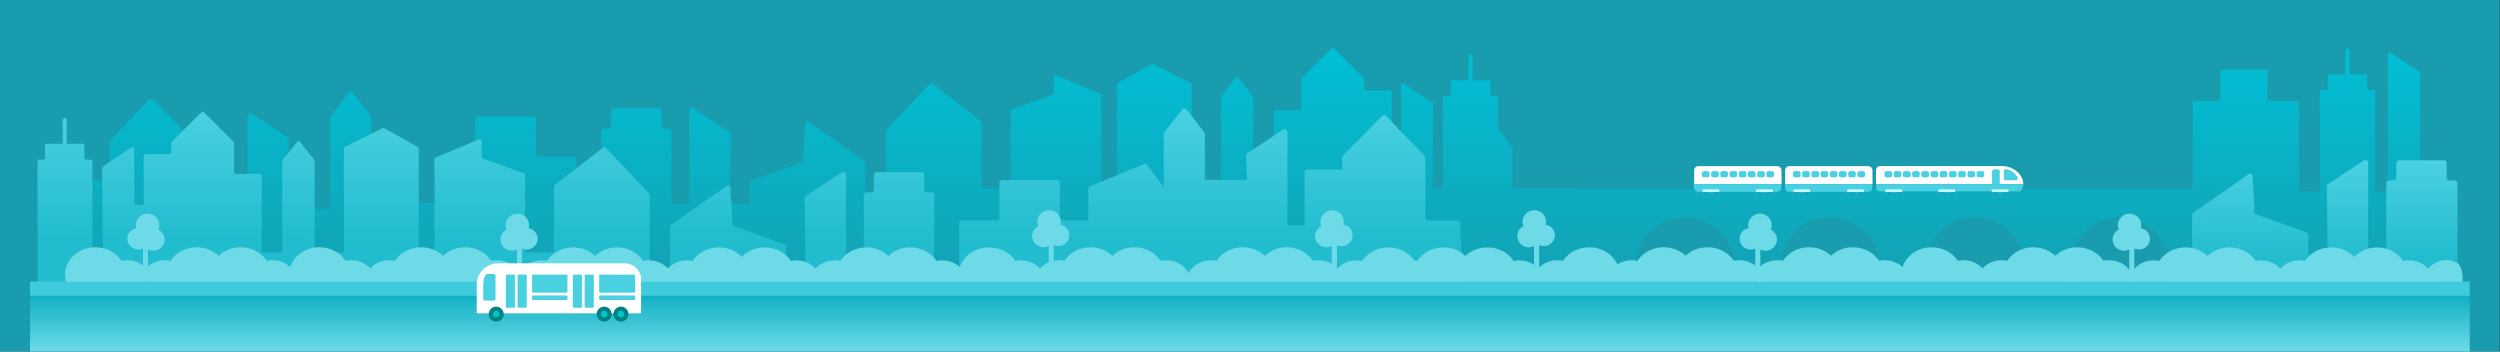 <svg width="2105" height="296" viewBox="0 0 2105 296" fill="none" xmlns="http://www.w3.org/2000/svg">
<rect x="0" y="0" width="2105" height="296" fill="#333333" stroke="none"/>
<g clip-path="url(#clip0_355_3779)">
<g clip-path="url(#clip1_355_3779)">
<path d="M2104.7 0H0V296H2104.7" fill="#189CAE"/>
<path fill-rule="evenodd" clip-rule="evenodd" d="M48.7 175.8H62.7V158.6L48.7 152.3V175.8Z" fill="url(#paint0_linear_355_3779)"/>
<path fill-rule="evenodd" clip-rule="evenodd" d="M2037.1 272.1H1809.4C1807.4 272.1 1805.8 274.1 1805.8 272.1H1331C1331 273.9 1329.5 272.1 1327.7 272.1L836.4 271.1H376.3H62.7V158.6V154.3C62.7 153.1 63.7 152.1 64.9 152.1H90.2C91.4 152.1 92.4 151.1 92.4 149.9V120.4C92.4 119.9 92.6 119.4 92.9 119V118.5C92.9 117.7 93.3 116.9 94 116.6L126 83.5C126.6 83.1 127.4 83.1 128.1 83.5L161.2 116.7C162 117.1 162.4 117.8 162.4 118.7V129H191.8C193 129 194 130 194 131.2V175.8H208.4V97.4C208.4 95.6 210.4 94.6 211.9 95.5L242.2 115.5C242.8 115.9 243.2 116.6 243.2 117.4L242.5 175.8H278V99.1C278 98.6 278.2 98.1 278.5 97.7L293.6 78.4C294.5 77.3 296.2 77.3 297.1 78.4L312.2 97.7C312.5 98.1 312.7 98.6 312.7 99.1V170.8H370.6V134.2C370.6 133 371.6 132 372.8 132H398C399.2 132 400.2 131 400.2 129.8V100.3C400.2 99.1 401.2 98.1 402.4 98.1H449C450.2 98.1 451.2 99.1 451.2 100.3V129.8C451.2 131 452.2 132 453.4 132H483C484.2 132 485.2 133 485.2 134.2V171.7H506.2V110.5C506.2 109.3 507.2 108.3 508.4 108.3H512.4C513.6 108.3 514.6 107.3 514.6 106.1V93.4C514.6 92.2 515.6 91.2 516.8 91.2H554.8C556 91.2 557 92.2 557 93.4V106C557 107.2 558 108.2 559.2 108.2H563.2C564.4 108.2 565.4 109.2 565.4 110.4V171.6H580.5V93.2C580.5 91.4 582.5 90.4 584 91.3L614.3 111.3C614.9 111.7 615.3 112.4 615.3 113.2L614.6 171.6H631V154.2C631 153.3 631.6 152.4 632.5 152.1L676.2 136.2C676.9 116.5 677.4 112.2 677.6 110.8C677.6 110.5 677.7 110.3 677.7 110.1V104.8C677.7 103.2 679.3 102.1 680.8 102.7L727.3 135.1C728.1 135.4 728.7 136.3 728.7 137.2V171.6H745.9V110.5C745.9 109.7 746.3 108.9 747 108.6L783 70.6C783.6 70.2 784.4 70.2 785.1 70.6L825.3 101.6C826.1 102 826.5 102.7 826.5 103.6V158.8H850.9V93.6C850.9 93 851.3 92.4 851.9 92.2L886.4 79.7C887 79.5 887.4 78.9 887.4 78.3V64.9C887.4 63.8 888.5 63.1 889.5 63.5L926.3 78.8C926.9 79 927.2 79.6 927.2 80.2V158.8H940.4V71.2C940.4 70.7 940.7 70.2 941.2 69.9L969.6 54.1C970 53.9 970.5 53.8 971 54.1L1002.6 69.9C1003.1 70.2 1003.4 70.7 1003.4 71.2V158.8H1028V81.9C1028 81.6 1028.1 81.2 1028.3 81L1040.4 65.6C1041 64.8 1042.1 64.8 1042.7 65.6L1054.8 81C1055 81.3 1055.1 81.6 1055.1 81.9V158.8H1072.5V94.2C1072.5 93.4 1073.2 92.7 1074 92.7H1094.2C1095 92.7 1095.7 92 1095.7 91.2V66.8C1095.7 66.4 1095.9 66 1096.1 65.8L1121.1 40.8C1121.7 40.2 1122.6 40.2 1123.2 40.8L1148.2 65.8C1148.5 66.1 1148.6 66.5 1148.6 66.8V74.6C1148.6 75.4 1149.3 76.1 1150.1 76.1H1170.3C1171.1 76.1 1171.8 76.8 1171.8 77.6V158.8H1179.8V71.7C1179.8 70.5 1181.1 69.8 1182.1 70.5L1206.2 86.4C1206.6 86.7 1206.9 87.2 1206.9 87.7L1206.2 158.8H1215V82.2C1215 81.4 1215.7 80.7 1216.5 80.7H1220.2C1221 80.7 1221.7 80 1221.7 79.2V69C1221.7 68.2 1222.4 67.5 1223.2 67.5H1236.6V47.6C1236.6 46.7 1237.4 45.9 1238.2 45.9C1239.1 45.9 1239.9 46.6 1239.9 47.6V67.5H1253.3C1254.1 67.5 1254.8 68.2 1254.8 69V79.3C1254.8 80.1 1255.5 80.8 1256.3 80.8H1260C1260.8 80.8 1261.5 81.5 1261.5 82.3V108.6L1273.1 123.4C1273.3 123.7 1273.4 124 1273.4 124.3V158.9H1328C1328.5 158.9 1328.9 159 1329.3 159.2H1843.8C1844.7 159.2 1845.6 159.5 1846.3 160V86.5C1846.3 85.7 1847 85 1847.8 85H1868C1868.8 85 1869.5 84.3 1869.5 83.5V60C1869.5 59.2 1870.2 58.5 1871 58.5H1907.8C1908.6 58.5 1909.3 59.2 1909.3 60V83.5C1909.3 84.3 1910 85 1910.8 85H1934.3C1935.1 85 1935.8 85.7 1935.8 86.5V161.3H1953.3V77.2C1953.3 76.4 1954 75.7 1954.8 75.7H1958.5C1959.3 75.7 1960 75 1960 74.2V64C1960 63.2 1960.7 62.5 1961.5 62.5H1974.9V42.6C1974.9 41.7 1975.7 40.9 1976.6 40.9C1977.5 40.9 1978.3 41.6 1978.3 42.6V62.5H1991.7C1992.5 62.5 1993.2 63.2 1993.2 64V74.3C1993.2 75.1 1993.9 75.8 1994.7 75.8H1998.4C1999.2 75.8 1999.9 76.5 1999.9 77.3V161.4H2010.6V45.6C2010.6 44.4 2011.9 43.7 2012.9 44.4L2037 60.3C2037.4 60.6 2037.7 61.1 2037.7 61.6V161.3V272.1H2037.1Z" fill="url(#paint1_linear_355_3779)"/>
<path fill-rule="evenodd" clip-rule="evenodd" d="M1229.8 199.5V187.9C1229.8 186.7 1228.8 185.7 1227.6 185.7H1202.4C1201.2 185.7 1200.2 184.7 1200.2 183.5V134C1200.2 133.5 1200 133 1199.7 132.6V132.1C1199.7 131.3 1199.2 130.5 1198.5 130.2L1166.5 97.1C1165.9 96.7 1165.1 96.7 1164.4 97.1L1131.3 130.3C1130.5 130.7 1130.1 131.4 1130.1 132.3V142.8H1100.7C1099.5 142.8 1098.5 143.8 1098.5 145V189.6H1084V111C1084 109.2 1082 108.2 1080.5 109.1L1050.2 129.1C1049.6 129.5 1049.2 130.2 1049.2 131L1049.9 151.4H1014.5V112.7C1014.5 112.2 1014.3 111.7 1014 111.3L999 92.1C998.1 91 996.4 91 995.5 92.1L980.4 111.4C980.1 111.8 979.9 112.3 979.9 112.8V157.5L964.9 137.5L916.4 157.5V185.6H894.6C893.4 185.6 892.4 184.6 892.4 183.4V153.9C892.4 152.7 891.4 151.7 890.2 151.7H843.7C842.5 151.7 841.5 152.7 841.5 153.9V183.4C841.5 184.6 840.5 185.6 839.3 185.6H809.8C808.6 185.6 807.6 186.6 807.6 187.8V225.3H786.6V164.1C786.6 162.9 785.6 161.9 784.4 161.9H780.4C779.2 161.9 778.2 160.9 778.2 159.7V147.2C778.2 146 777.2 145 776 145H738C736.8 145 735.8 146 735.8 147.2V159.7C735.8 160.9 734.8 161.9 733.6 161.9H729.6C728.4 161.9 727.4 162.9 727.4 164.1V225.3H712.3V146.9C712.3 145.1 710.3 144.1 708.8 145L678.5 165C677.9 165.4 677.5 166.1 677.5 166.9L678.2 225.3H661.9V207.9C661.9 207 661.3 206.1 660.4 205.8L616.7 189.9C616 170.2 615.5 165.9 615.3 164.5C615.3 164.2 615.2 164 615.2 163.8V158.5C615.2 156.9 613.6 155.8 612.1 156.4L565.6 188.8C564.8 189.1 564.2 190 564.2 190.9V225.3H547V164.2C547 163.4 546.6 162.6 545.9 162.3L509.9 124.3C509.3 123.9 508.5 123.9 507.8 124.3L467.7 155.3C466.9 155.7 466.5 156.4 466.5 157.3V212.5H442.1V147.3C442.1 146.7 441.7 146.1 441.1 145.9L406.6 133.4C406 133.2 405.6 132.6 405.6 132V118.7C405.6 117.6 404.5 116.9 403.5 117.3L366.7 132.6C366.1 132.8 365.8 133.4 365.8 134V212.6H352.6V125C352.6 124.5 352.3 124 351.8 123.7L323.4 107.9C323 107.7 322.5 107.6 322 107.9L290.4 123.7C289.9 124 289.6 124.5 289.6 125V212.6H265V135.7C265 135.4 264.9 135 264.7 134.8L252.6 119.4C252 118.6 250.9 118.6 250.3 119.4L238 134.7C237.8 135 237.7 135.3 237.7 135.6V212.5H220.3V147.9C220.3 147.1 219.6 146.4 218.8 146.4H198.6C197.8 146.4 197.1 145.7 197.1 144.9V120.5C197.1 120.1 196.9 119.7 196.7 119.5L171.7 94.5C171.1 93.9 170.2 93.9 169.6 94.5L144.6 119.5C144.3 119.8 144.2 120.2 144.2 120.5V128.3C144.2 129.1 143.5 129.8 142.7 129.8H122.5C121.7 129.8 121 130.5 121 131.3V172.5H113V125.4C113 124.2 111.7 123.5 110.7 124.2L86.6 140.1C86.2 140.4 85.9 140.9 85.9 141.4L86.6 212.5H77.8V135.9C77.8 135.1 77.1 134.4 76.3 134.4H72.6C71.8 134.4 71.1 133.7 71.1 132.9V122.6C71.1 121.8 70.4 121.1 69.6 121.1H56.2V101.2C56.2 100.3 55.5 99.5 54.5 99.5C53.5 99.5 52.8 100.2 52.8 101.2V121.1H39.4C38.6 121.1 37.9 121.8 37.9 122.6V132.9C37.9 133.7 37.2 134.4 36.4 134.4H32.7C31.9 134.4 31.6 135.1 31.6 135.9V177C31.4 177.3 31.6 177.6 31.6 177.9V249.7H474.8C476.6 249.7 478.1 251.5 478.1 249.7H1233.8C1233.3 246.2 1232.9 242.7 1232.4 239.2" fill="url(#paint2_linear_355_3779)"/>
<path d="M1789.7 204.3L1749.5 235.3C1748.7 235.7 1748.3 236.4 1748.3 237.3V215.3H1738.3V239.7H1825.3L1791.7 204.3C1791.1 204 1790.3 204 1789.7 204.3Z" fill="url(#paint3_linear_355_3779)"/>
<path d="M1825.3 239.7L1827.7 242.2C1828.4 242.6 1828.9 243.3 1828.9 244.1V239.6H1825.3V239.7Z" fill="url(#paint4_linear_355_3779)"/>
<path d="M2069.2 215.3V154.1C2069.2 152.9 2067.5 151.9 2066.3 151.9H2062.3C2061.1 151.9 2060.1 150.9 2060.1 149.7V137.2C2060.1 136 2059.1 135 2057.9 135H2019.9C2018.7 135 2017.7 136 2017.7 137.2V149.7C2017.7 150.9 2016.7 151.9 2015.5 151.9H2011.5C2010.3 151.9 2009.3 152.9 2009.3 154.1V215.3H1994V136.9C1994 135.1 1992 134.1 1990.5 135L1960.2 155C1959.6 155.4 1959.2 156.1 1959.2 156.9L1959.9 215.3H1943.6V197.9C1943.6 197 1943 196.1 1942.1 195.8L1898.3 179.9C1897.4 155.6 1896.8 154.7 1896.8 153.8V148.5C1896.8 146.9 1895.2 145.8 1893.7 146.4L1847.2 178.8C1846.4 179.1 1845.8 180 1845.8 180.9V215.3H1828.6V239.7H2068.9" fill="url(#paint5_linear_355_3779)"/>
<path d="M1418.9 266C1441.8 266 1460.4 247.4 1460.4 224.5C1460.4 201.6 1441.8 183 1418.9 183C1396 183 1377.4 201.6 1377.4 224.5C1377.4 247.4 1395.9 266 1418.9 266Z" fill="#189CAE"/>
<path d="M1540.8 266C1563.7 266 1582.3 247.4 1582.3 224.5C1582.3 201.6 1563.7 183 1540.8 183C1517.9 183 1499.3 201.6 1499.3 224.5C1499.3 247.4 1517.9 266 1540.8 266Z" fill="#189CAE"/>
<path d="M1662.8 266C1685.7 266 1704.3 247.4 1704.3 224.5C1704.3 201.6 1685.7 183 1662.8 183C1639.9 183 1621.3 201.6 1621.3 224.5C1621.3 247.4 1639.9 266 1662.8 266Z" fill="#189CAE"/>
<path d="M1784.8 266C1807.7 266 1826.3 247.4 1826.3 224.5C1826.3 201.6 1807.7 183 1784.8 183C1761.9 183 1743.3 201.6 1743.3 224.5C1743.2 247.4 1761.8 266 1784.8 266Z" fill="#189CAE"/>
<path d="M2079.5 247.3H25.3V296H2079.5V247.3Z" fill="url(#paint6_linear_355_3779)"/>
<path d="M2079.4 237H25.3V249H2079.5V237H2079.4Z" fill="#3ECBDC"/>
<path fill-rule="evenodd" clip-rule="evenodd" d="M2065 219.9C2058.4 216.9 2048.6 221.2 2044.3 226.1C2040.5 221.9 2034.8 219.2 2028.3 219.2C2026.6 219.2 2025 219.4 2023.5 219.7C2019.1 212.9 2010.8 208.3 2001.5 208.3C1993.8 208.3 1986.9 211.4 1982.2 216.3C1977.5 211.4 1970.6 208.3 1962.9 208.3C1953.5 208.3 1945.3 212.9 1940.9 219.7C1939.3 219.4 1937.7 219.2 1936.1 219.2C1929.6 219.2 1923.9 221.9 1920.1 226.1C1916.3 221.9 1910.6 219.2 1904.1 219.2C1902.4 219.2 1900.8 219.4 1899.3 219.7C1894.8 212.9 1886.6 208.3 1877.2 208.3C1869.9 208.3 1863.3 211.1 1858.7 215.5C1854 211.1 1847.5 208.3 1840.2 208.3C1830.8 208.3 1822.6 212.9 1818.2 219.7C1816.6 219.4 1815 219.2 1813.4 219.2C1806.8 219.2 1800.9 222 1797.1 226.4V209.3C1798.3 209.8 1799.6 210.1 1801 210.1C1806.1 210.1 1810.3 206 1810.3 201C1810.3 196.5 1807 192.8 1802.6 192.1C1802.8 191.3 1803 190.4 1803 189.6C1803 184.2 1798.5 179.9 1793.1 179.9C1787.7 179.9 1783.2 184.3 1783.2 189.6C1783.2 190.9 1783.5 192.2 1784 193.3C1780.9 194.9 1778.8 198 1778.8 201.7C1778.8 206.9 1783.1 211.1 1788.5 211.1C1790.1 211.1 1791.5 210.7 1792.8 210.1V227.1C1789.1 222.3 1782.9 219.1 1775.9 219.1C1774.2 219.1 1772.6 219.3 1771.1 219.6C1766.7 212.8 1758.4 208.2 1749.1 208.2C1741.8 208.2 1735.2 211 1730.6 215.4C1725.9 211 1719.4 208.2 1712.1 208.2C1702.7 208.2 1694.5 212.8 1690.1 219.6C1688.5 219.3 1686.9 219.1 1685.3 219.1C1678.8 219.1 1673.1 221.8 1669.3 226C1665.5 221.8 1659.8 219.1 1653.3 219.1C1651.6 219.1 1650 219.3 1648.5 219.6C1644.1 212.8 1635.9 208.2 1626.5 208.2C1614.8 208.2 1605 215.3 1601.9 224.9C1598.2 221.3 1592.9 219.1 1587 219.1C1585.3 219.1 1583.7 219.3 1582.2 219.6C1577.8 212.8 1569.5 208.2 1560.2 208.2C1553 208.2 1546.4 210.9 1541.7 215.3C1537 210.9 1530.5 208.2 1523.3 208.2H1523.2C1513.8 208.2 1505.6 212.8 1501.2 219.6C1500.2 219.4 1499.2 219.2 1498.2 219.2C1497.6 219.2 1497 219.1 1496.4 219.1C1490.9 219.1 1485.9 221.1 1482.2 224.3V210.1C1483.5 210.7 1485 211.1 1486.5 211.1C1491.8 211.1 1496.2 206.9 1496.2 201.7C1496.2 198.1 1494.1 194.9 1491 193.3C1491.5 192.2 1491.8 190.9 1491.8 189.6C1491.8 184.2 1487.4 179.9 1481.9 179.9C1476.4 179.9 1472 184.3 1472 189.6C1472 190.5 1472.1 191.3 1472.3 192.1C1468 192.9 1464.7 196.6 1464.7 201C1464.7 206 1468.9 210.1 1474 210.1C1475.4 210.1 1476.7 209.8 1477.9 209.3V223.5C1474.8 221.2 1471 219.6 1466.8 219.2C1466.1 219.1 1465.3 219.1 1464.6 219.1C1463 219.1 1461.4 219.3 1459.9 219.6C1455.9 213.5 1448.8 209.1 1440.6 208.3C1439.7 208.2 1438.7 208.2 1437.8 208.2C1430.5 208.2 1424 210.9 1419.3 215.3C1414.6 210.9 1408.1 208.2 1400.8 208.2C1391.4 208.2 1383.2 212.8 1378.7 219.6C1377.2 219.3 1375.5 219.1 1373.9 219.1C1369.4 219.1 1365.2 220.4 1361.8 222.6C1358 214.1 1348.8 208.2 1338.1 208.2C1328.7 208.2 1320.5 212.8 1316 219.6C1314.4 219.3 1312.8 219.1 1311.2 219.1C1305.2 219.1 1299.8 221.5 1296 225.2V206.4C1297.2 206.9 1298.5 207.2 1299.9 207.2C1305 207.2 1309.2 203.1 1309.2 198.1C1309.2 193.6 1305.9 189.9 1301.5 189.2C1301.7 188.4 1301.8 187.5 1301.8 186.7C1301.8 181.3 1297.4 177 1291.9 177C1286.4 177 1282 181.4 1282 186.7C1282 188 1282.3 189.3 1282.8 190.4C1279.7 192 1277.6 195.1 1277.6 198.8C1277.6 204 1281.9 208.2 1287.3 208.2C1288.9 208.2 1290.3 207.8 1291.6 207.2V222.9C1288.2 220.6 1283.9 219.2 1279.3 219.2C1277.6 219.2 1276 219.4 1274.5 219.7C1270.1 212.9 1261.8 208.3 1252.4 208.3C1245.1 208.3 1238.5 211.1 1233.9 215.5C1229.2 211.1 1222.7 208.3 1215.4 208.3C1206 208.3 1197.8 212.9 1193.4 219.7C1192.5 219.5 1191.7 219.4 1190.8 219.3C1186.3 212.7 1178.2 208.3 1169 208.3C1159.8 208.3 1151.4 212.9 1146.9 219.7C1145.4 219.4 1143.7 219.2 1142.1 219.2C1135.6 219.2 1129.9 221.9 1126.1 226.1C1126 225.9 1125.8 225.8 1125.7 225.6V206.4C1126.9 206.9 1128.2 207.2 1129.6 207.2C1134.7 207.2 1138.9 203.1 1138.9 198.1C1138.9 193.6 1135.6 189.9 1131.2 189.2C1131.4 188.4 1131.5 187.5 1131.5 186.7C1131.5 181.3 1127.1 177 1121.6 177C1116.1 177 1111.7 181.4 1111.7 186.7C1111.7 188 1112 189.3 1112.5 190.4C1109.4 192 1107.3 195.1 1107.3 198.8C1107.3 204 1111.6 208.2 1117 208.2C1118.6 208.2 1120 207.8 1121.3 207.2V222.1C1118.1 220.2 1114.3 219.1 1110.2 219.1C1108.5 219.1 1106.9 219.3 1105.4 219.6C1101 212.8 1092.7 208.2 1083.4 208.2C1076.1 208.2 1069.5 211 1064.9 215.4C1060.2 211 1053.7 208.2 1046.4 208.2C1037 208.2 1028.8 212.8 1024.4 219.6C1022.8 219.3 1021.2 219.1 1019.6 219.1C1011.2 219.1 1004 223.6 1000.8 230.1C997.6 223.6 990.4 219.1 982 219.1C980.3 219.1 978.7 219.3 977.2 219.6C972.8 212.8 964.5 208.2 955.2 208.2C947.9 208.2 941.3 211 936.7 215.4C932 211 925.5 208.2 918.2 208.2C908.8 208.2 900.6 212.8 896.2 219.6C894.6 219.3 893 219.1 891.4 219.1C890 219.1 888.6 219.2 887.2 219.5V206.4C888.4 206.9 889.7 207.2 891.1 207.2C896.2 207.2 900.4 203.1 900.4 198.1C900.4 193.6 897.1 189.9 892.8 189.2C893 188.4 893.2 187.5 893.2 186.7C893.2 181.3 888.8 177 883.3 177C877.8 177 873.4 181.4 873.4 186.7C873.4 188 873.7 189.3 874.2 190.4C871.1 192 869 195.1 869 198.8C869 204 873.3 208.2 878.7 208.2C880.3 208.2 881.7 207.8 883 207.2V220.9C880.1 222.1 877.6 223.9 875.7 226.1C871.9 221.9 866.2 219.2 859.7 219.2C858 219.2 856.4 219.4 854.9 219.7C850.5 212.9 842.2 208.3 832.8 208.3C821.1 208.3 811.3 215.4 808.2 225C804.5 221.4 799.2 219.2 793.3 219.2C791.6 219.2 790 219.4 788.5 219.7C784.1 212.9 775.8 208.3 766.5 208.3C759.2 208.3 752.6 211.1 748 215.5C743.3 211.1 736.8 208.3 729.5 208.3C720.1 208.3 711.9 212.9 707.5 219.7C705.9 219.4 704.3 219.2 702.7 219.2C696.2 219.2 690.5 221.9 686.7 226.1C682.9 221.9 677.2 219.2 670.7 219.2C669 219.2 667.4 219.4 665.9 219.7C661.5 212.9 653.2 208.3 643.9 208.3C636.2 208.3 629.3 211.4 624.6 216.3C619.9 211.4 613 208.3 605.3 208.3C595.9 208.3 587.7 212.9 583.2 219.7C581.6 219.4 580 219.2 578.4 219.2C571.9 219.2 566.2 221.9 562.4 226.1C558.6 221.9 552.9 219.2 546.4 219.2C544.7 219.2 543.1 219.4 541.6 219.7C537.2 212.9 528.9 208.3 519.6 208.3C512.3 208.3 505.7 211.1 501.1 215.5C496.4 211.1 489.9 208.3 482.6 208.3C473.2 208.3 465 212.9 460.6 219.7C459 219.4 457.4 219.2 455.8 219.2C449.2 219.2 443.3 222 439.5 226.4V209.3C440.7 209.8 442 210.1 443.4 210.1C448.5 210.1 452.7 206 452.7 201C452.7 196.5 449.4 192.8 445.1 192.1C445.3 191.3 445.5 190.4 445.5 189.6C445.5 184.2 441.1 179.9 435.6 179.9C430.1 179.9 425.7 184.3 425.7 189.6C425.7 190.9 426 192.2 426.5 193.3C423.4 194.9 421.3 198 421.3 201.7C421.3 206.9 425.6 211.1 431 211.1C432.6 211.1 434 210.7 435.3 210.1V227.1C431.6 222.3 425.4 219.1 418.4 219.1C416.7 219.1 415.1 219.3 413.6 219.6C409.2 212.8 400.9 208.2 391.6 208.2C384.3 208.2 377.7 211 373.1 215.4C368.4 211 361.9 208.2 354.6 208.2C345.2 208.2 337 212.8 332.6 219.6C331 219.3 329.4 219.1 327.8 219.1C321.3 219.1 315.6 221.8 311.8 226C308 221.8 302.3 219.1 295.8 219.1C294.1 219.1 292.5 219.3 291 219.6C286.6 212.8 278.4 208.2 268.9 208.2C257.2 208.2 247.4 215.3 244.3 224.9C240.6 221.3 235.3 219.1 229.4 219.1C227.7 219.1 226.1 219.3 224.6 219.6C220.2 212.8 211.9 208.2 202.6 208.2C195.3 208.2 188.7 211 184.1 215.4C179.4 211 172.9 208.2 165.6 208.2C156.2 208.2 148 212.8 143.6 219.6C142 219.3 140.4 219.1 138.8 219.1C133.3 219.1 128.3 221.1 124.6 224.3V210.1C125.9 210.7 127.4 211.1 128.9 211.1C134.2 211.1 138.6 206.9 138.6 201.7C138.6 198.1 136.5 194.9 133.4 193.3C133.9 192.2 134.2 190.9 134.2 189.6C134.2 184.2 129.8 179.9 124.3 179.9C118.8 179.9 114.4 184.3 114.4 189.6C114.4 190.5 114.5 191.3 114.8 192.1C110.5 192.9 107.2 196.6 107.2 201C107.2 206 111.4 210.1 116.5 210.1C117.9 210.1 119.2 209.8 120.4 209.3V223.6C116.8 220.8 112.2 219.1 107.1 219.1C105.4 219.1 103.8 219.3 102.3 219.6C97.9 212.8 89.6 208.2 80.3 208.2C66.2 208.2 54.7 218.6 54.7 231.3C54.7 233.4 55 235.4 55.6 237.3H121.5C121.8 237.5 122.2 237.6 122.5 237.6C122.9 237.6 123.2 237.5 123.5 237.3H436.8C437.1 237.5 437.5 237.6 437.8 237.6C438.2 237.6 438.5 237.5 438.8 237.3H1480.3C1480.6 237.5 1481 237.6 1481.3 237.6C1481.7 237.6 1482 237.5 1482.3 237.3H1795.6C1795.9 237.5 1796.3 237.6 1796.6 237.6C1797 237.6 1797.3 237.5 1797.6 237.3C1802.5 237.3 1807.4 237.3 1812.3 237.3C1825 237.3 1837.7 237.3 1850.3 237.3C1867.7 237.3 1885.2 237.3 1902.6 237.3C1921.8 237.3 1941 237.3 1960.1 237.3C1978 237.3 1995.9 237.3 2013.8 237.3C2027.4 237.3 2041 237.3 2054.6 237.3C2060.9 237.3 2067.3 237.5 2073.6 237.2C2073.4 234.4 2073.5 231.5 2072.9 228.7C2072.4 225.9 2071.3 223.1 2069.1 221.3C2066.6 220.8 2065.8 220.3 2065 219.9Z" fill="#6DDAE7"/>
<path d="M1703.6 154.7C1703.6 147.4 1695.6 139.8 1685.5 139.8H1583.2C1581.2 139.8 1579.6 141.4 1579.6 143.4V155.1H1703.6C1703.6 155 1703.6 154.8 1703.6 154.7Z" fill="white"/>
<path d="M1582.5 161.1H1700.4C1701.9 161.1 1703.5 157.8 1703.7 155.1H1579.7V158.2C1579.6 159.8 1580.9 161.1 1582.5 161.1Z" fill="#49D1E1"/>
<path d="M1688 142.5C1689 142.1 1693 142.8 1696.1 145.9C1698.7 148.5 1699.1 149.7 1699 150.3C1699 150.8 1698.4 151.8 1697.5 151.8H1688.9C1688.1 151.8 1687.3 151.3 1687.3 150.7V144.2C1687.4 143.2 1687.5 142.7 1688 142.5Z" fill="#49D1E1"/>
<path d="M1607.1 144.1H1603.9C1603 144.1 1602.3 144.8 1602.3 145.7V147.7C1602.3 148.6 1603 149.3 1603.9 149.3H1607.1C1608 149.3 1608.8 148.6 1608.8 147.7V145.7C1608.7 144.9 1608 144.1 1607.1 144.1Z" fill="#49D1E1"/>
<path d="M1599.3 144.1H1596.1C1595.2 144.1 1594.5 144.8 1594.5 145.7V147.7C1594.5 148.6 1595.2 149.3 1596.1 149.3H1599.3C1600.2 149.3 1601 148.6 1601 147.7V145.7C1601 144.9 1600.2 144.1 1599.3 144.1Z" fill="#49D1E1"/>
<path d="M1591.6 144.1H1588.4C1587.5 144.1 1586.8 144.8 1586.8 145.7V147.7C1586.8 148.6 1587.5 149.3 1588.4 149.3H1591.6C1592.5 149.3 1593.3 148.6 1593.3 147.7V145.7C1593.2 144.9 1592.5 144.1 1591.6 144.1Z" fill="#49D1E1"/>
<path d="M1614.8 144.1H1611.6C1610.7 144.1 1610 144.8 1610 145.7V147.7C1610 148.6 1610.7 149.3 1611.6 149.3H1614.8C1615.7 149.3 1616.4 148.6 1616.4 147.7V145.7C1616.5 144.9 1615.7 144.1 1614.8 144.1Z" fill="#49D1E1"/>
<path d="M1622.6 144.1H1619.4C1618.5 144.1 1617.7 144.8 1617.7 145.7V147.7C1617.7 148.6 1618.4 149.3 1619.4 149.3H1622.6C1623.5 149.3 1624.2 148.6 1624.2 147.7V145.7C1624.2 144.9 1623.5 144.1 1622.6 144.1Z" fill="#49D1E1"/>
<path d="M1630.4 144.1H1627.2C1626.3 144.1 1625.5 144.8 1625.5 145.7V147.7C1625.5 148.6 1626.2 149.3 1627.2 149.3H1630.4C1631.3 149.3 1632 148.6 1632 147.7V145.7C1632 144.9 1631.3 144.1 1630.4 144.1Z" fill="#49D1E1"/>
<path d="M1638.1 144.1H1634.9C1634 144.1 1633.2 144.8 1633.2 145.7V147.7C1633.2 148.6 1633.9 149.3 1634.9 149.3H1638.1C1639 149.3 1639.7 148.6 1639.7 147.7V145.7C1639.7 144.9 1639 144.1 1638.1 144.1Z" fill="#49D1E1"/>
<path d="M1645.9 144.1H1642.7C1641.8 144.1 1641.1 144.8 1641.1 145.7V147.7C1641.1 148.6 1641.8 149.3 1642.7 149.3H1645.9C1646.8 149.3 1647.5 148.6 1647.5 147.7V145.7C1647.5 144.9 1646.8 144.1 1645.9 144.1Z" fill="#49D1E1"/>
<path d="M1653.6 144.1H1650.4C1649.5 144.1 1648.8 144.8 1648.8 145.7V147.7C1648.8 148.6 1649.5 149.3 1650.4 149.3H1653.6C1654.5 149.3 1655.2 148.6 1655.2 147.7V145.7C1655.3 144.9 1654.5 144.1 1653.6 144.1Z" fill="#49D1E1"/>
<path d="M1661.4 144.1H1658.2C1657.3 144.1 1656.6 144.8 1656.6 145.7V147.7C1656.6 148.6 1657.3 149.3 1658.2 149.3H1661.4C1662.3 149.3 1663 148.6 1663 147.7V145.7C1663 144.9 1662.3 144.1 1661.4 144.1Z" fill="#49D1E1"/>
<path d="M1669.1 144.1H1665.9C1665 144.1 1664.3 144.8 1664.3 145.7V147.7C1664.3 148.6 1665 149.3 1665.9 149.3H1669.1C1670 149.3 1670.7 148.6 1670.7 147.7V145.7C1670.8 144.9 1670 144.1 1669.1 144.1Z" fill="#49D1E1"/>
<path d="M1679 142.6H1682.2C1683.1 142.6 1683.8 143.3 1683.8 144.2V155H1677.3V144.3C1677.4 143.4 1678.1 142.6 1679 142.6Z" fill="#49D1E1"/>
<path d="M1590.6 163.2C1591.4 163.2 1592.1 162.5 1592.1 161.7C1592.1 160.9 1591.4 160.2 1590.6 160.2C1589.8 160.2 1589.1 160.9 1589.1 161.7C1589.1 162.5 1589.7 163.2 1590.6 163.2Z" fill="#188DA1"/>
<path d="M1599.2 163.2C1600 163.2 1600.7 162.5 1600.7 161.7C1600.7 160.9 1600 160.2 1599.2 160.2C1598.4 160.2 1597.7 160.9 1597.7 161.7C1597.7 162.5 1598.3 163.2 1599.2 163.2Z" fill="#188DA1"/>
<path d="M1588.5 159.4H1600.7C1601.3 159.4 1601.7 159.9 1601.7 160.4V161.8H1587.4V160.4C1587.5 159.8 1588 159.4 1588.5 159.4Z" fill="#C4FDFE"/>
<path d="M1635.2 163.2C1636 163.2 1636.7 162.5 1636.7 161.7C1636.7 160.9 1636 160.2 1635.2 160.2C1634.4 160.2 1633.7 160.9 1633.7 161.7C1633.7 162.5 1634.3 163.2 1635.2 163.2Z" fill="#188DA1"/>
<path d="M1643.8 163.2C1644.6 163.2 1645.3 162.5 1645.3 161.7C1645.3 160.9 1644.6 160.2 1643.8 160.2C1643 160.2 1642.3 160.9 1642.3 161.7C1642.3 162.5 1642.9 163.2 1643.8 163.2Z" fill="#188DA1"/>
<path d="M1633.1 159.4H1645.3C1645.8 159.4 1646.3 159.9 1646.3 160.4V161.8H1632V160.4C1632.1 159.8 1632.6 159.4 1633.1 159.4Z" fill="#C4FDFE"/>
<path d="M1680 163.2C1680.8 163.2 1681.5 162.5 1681.5 161.7C1681.5 160.9 1680.8 160.2 1680 160.2C1679.2 160.2 1678.5 160.9 1678.5 161.7C1678.6 162.5 1679.2 163.2 1680 163.2Z" fill="#188DA1"/>
<path d="M1688.7 163.2C1689.5 163.2 1690.2 162.5 1690.2 161.7C1690.2 160.9 1689.5 160.2 1688.7 160.2C1687.9 160.2 1687.2 160.9 1687.2 161.7C1687.2 162.5 1687.8 163.2 1688.7 163.2Z" fill="#188DA1"/>
<path d="M1678 159.4H1690.2C1690.8 159.4 1691.2 159.9 1691.2 160.4V161.8H1677V160.4C1677 159.8 1677.5 159.4 1678 159.4Z" fill="#C4FDFE"/>
<path d="M1576.6 143.4C1576.6 141.5 1575 139.9 1573.1 139.9H1506.6C1504.6 139.9 1503.1 141.5 1503.1 143.4V155H1576.7L1576.6 143.4Z" fill="white"/>
<path d="M1506.5 161.5H1573C1575 161.5 1576.5 159.9 1576.5 158V155H1503V157.9C1503 159.9 1504.6 161.5 1506.5 161.5Z" fill="#49D1E1"/>
<path d="M1558.3 163.2C1559.1 163.2 1559.8 162.5 1559.8 161.7C1559.8 160.9 1559.1 160.2 1558.3 160.2C1557.5 160.2 1556.8 160.9 1556.8 161.7C1556.8 162.5 1557.5 163.2 1558.3 163.2Z" fill="#188DA1"/>
<path d="M1566.9 163.2C1567.7 163.2 1568.4 162.5 1568.4 161.7C1568.4 160.9 1567.7 160.2 1566.9 160.2C1566.1 160.2 1565.4 160.9 1565.4 161.7C1565.4 162.5 1566.1 163.2 1566.9 163.2Z" fill="#188DA1"/>
<path d="M1556.3 159.4H1568.5C1569 159.4 1569.5 159.9 1569.5 160.4V161.8H1555.2V160.4C1555.3 159.8 1555.7 159.4 1556.3 159.4Z" fill="#C4FDFE"/>
<path d="M1513.1 163.2C1513.9 163.2 1514.6 162.5 1514.6 161.7C1514.6 160.9 1513.9 160.2 1513.1 160.2C1512.3 160.2 1511.6 160.9 1511.6 161.7C1511.6 162.5 1512.3 163.2 1513.1 163.2Z" fill="#188DA1"/>
<path d="M1521.7 163.2C1522.5 163.2 1523.2 162.5 1523.2 161.7C1523.2 160.9 1522.5 160.2 1521.7 160.2C1520.9 160.2 1520.2 160.9 1520.2 161.7C1520.2 162.5 1520.9 163.2 1521.7 163.2Z" fill="#188DA1"/>
<path d="M1511.1 159.4H1523.3C1523.8 159.4 1524.3 159.9 1524.3 160.4V161.8H1510V160.4C1510.1 159.8 1510.6 159.4 1511.1 159.4Z" fill="#C4FDFE"/>
<path d="M1514.5 144.1H1511.3C1510.4 144.1 1509.7 144.8 1509.7 145.7V147.7C1509.7 148.6 1510.4 149.3 1511.3 149.3H1514.5C1515.4 149.3 1516.1 148.6 1516.1 147.7V145.7C1516.1 144.8 1515.4 144.1 1514.5 144.1Z" fill="#49D1E1"/>
<path d="M1522.2 144.1H1519C1518.1 144.1 1517.4 144.8 1517.4 145.7V147.7C1517.4 148.6 1518.1 149.3 1519 149.3H1522.2C1523.1 149.3 1523.8 148.6 1523.8 147.7V145.7C1523.9 144.8 1523.1 144.1 1522.2 144.1Z" fill="#49D1E1"/>
<path d="M1530 144.1H1526.8C1525.9 144.1 1525.2 144.8 1525.2 145.7V147.7C1525.2 148.6 1525.9 149.3 1526.8 149.3H1530C1530.9 149.3 1531.6 148.6 1531.6 147.7V145.7C1531.6 144.8 1530.9 144.1 1530 144.1Z" fill="#49D1E1"/>
<path d="M1537.7 144.1H1534.5C1533.6 144.1 1532.9 144.8 1532.9 145.7V147.7C1532.9 148.6 1533.6 149.3 1534.5 149.3H1537.7C1538.6 149.3 1539.3 148.6 1539.3 147.7V145.7C1539.4 144.8 1538.6 144.1 1537.7 144.1Z" fill="#49D1E1"/>
<path d="M1545.5 144.1H1542.3C1541.4 144.1 1540.7 144.8 1540.7 145.7V147.7C1540.7 148.6 1541.4 149.3 1542.3 149.3H1545.5C1546.4 149.3 1547.1 148.6 1547.1 147.7V145.7C1547.1 144.8 1546.4 144.1 1545.5 144.1Z" fill="#49D1E1"/>
<path d="M1553.2 144.1H1550C1549.1 144.1 1548.4 144.8 1548.4 145.7V147.7C1548.4 148.6 1549.1 149.3 1550 149.3H1553.2C1554.1 149.3 1554.8 148.6 1554.8 147.7V145.7C1554.9 144.8 1554.1 144.1 1553.2 144.1Z" fill="#49D1E1"/>
<path d="M1561 144.1H1557.8C1556.9 144.1 1556.2 144.8 1556.2 145.7V147.7C1556.2 148.6 1556.9 149.3 1557.8 149.3H1561C1561.9 149.3 1562.6 148.6 1562.6 147.7V145.7C1562.6 144.8 1561.9 144.1 1561 144.1Z" fill="#49D1E1"/>
<path d="M1568.8 144.1H1565.6C1564.7 144.1 1564 144.8 1564 145.7V147.7C1564 148.6 1564.7 149.3 1565.6 149.3H1568.8C1569.7 149.3 1570.4 148.6 1570.4 147.7V145.7C1570.4 144.8 1569.7 144.1 1568.8 144.1Z" fill="#49D1E1"/>
<path d="M1500 143.4C1500 141.5 1498.4 139.9 1496.5 139.9H1430C1428 139.9 1426.5 141.5 1426.5 143.4V155H1500.1L1500 143.4Z" fill="white"/>
<path d="M1429.9 161.5H1496.4C1498.3 161.5 1499.9 159.9 1499.9 158V155H1426.3V157.9C1426.4 159.9 1427.9 161.5 1429.9 161.5Z" fill="#49D1E1"/>
<path d="M1481.6 163.2C1482.4 163.2 1483.1 162.5 1483.1 161.7C1483.1 160.9 1482.4 160.2 1481.6 160.2C1480.8 160.2 1480.1 160.9 1480.1 161.7C1480.2 162.5 1480.8 163.2 1481.6 163.2Z" fill="#188DA1"/>
<path d="M1490.2 163.2C1491 163.2 1491.7 162.5 1491.7 161.7C1491.7 160.9 1491 160.2 1490.2 160.2C1489.4 160.2 1488.7 160.9 1488.7 161.7C1488.8 162.5 1489.4 163.2 1490.2 163.2Z" fill="#188DA1"/>
<path d="M1479.6 159.4H1491.8C1492.3 159.4 1492.8 159.9 1492.8 160.4V161.8H1478.5V160.4C1478.6 159.8 1479.1 159.4 1479.6 159.4Z" fill="#C4FDFE"/>
<path d="M1436.5 163.2C1437.3 163.2 1438 162.5 1438 161.7C1438 160.9 1437.3 160.2 1436.5 160.2C1435.7 160.2 1435 160.9 1435 161.7C1435 162.5 1435.7 163.2 1436.5 163.2Z" fill="#188DA1"/>
<path d="M1445.1 163.2C1445.9 163.2 1446.6 162.5 1446.6 161.7C1446.6 160.9 1445.9 160.2 1445.1 160.2C1444.3 160.2 1443.6 160.9 1443.6 161.7C1443.6 162.5 1444.3 163.2 1445.1 163.2Z" fill="#188DA1"/>
<path d="M1434.5 159.4H1446.7C1447.2 159.4 1447.7 159.9 1447.7 160.4V161.8H1433.5V160.4C1433.5 159.8 1433.9 159.4 1434.5 159.4Z" fill="#C4FDFE"/>
<path d="M1437.8 144.1H1434.6C1433.7 144.1 1433 144.8 1433 145.7V147.7C1433 148.6 1433.7 149.3 1434.6 149.3H1437.8C1438.7 149.3 1439.4 148.6 1439.4 147.7V145.7C1439.5 144.9 1438.7 144.1 1437.8 144.1Z" fill="#49D1E1"/>
<path d="M1445.6 144.1H1442.4C1441.5 144.1 1440.8 144.8 1440.8 145.7V147.7C1440.8 148.6 1441.5 149.3 1442.4 149.3H1445.6C1446.5 149.3 1447.2 148.6 1447.2 147.7V145.7C1447.2 144.9 1446.5 144.1 1445.6 144.1Z" fill="#49D1E1"/>
<path d="M1453.3 144.1H1450.1C1449.2 144.1 1448.5 144.8 1448.5 145.7V147.7C1448.5 148.6 1449.2 149.3 1450.1 149.3H1453.3C1454.2 149.3 1454.9 148.6 1454.9 147.7V145.7C1455 144.9 1454.3 144.1 1453.3 144.1Z" fill="#49D1E1"/>
<path d="M1461.1 144.1H1457.9C1457 144.1 1456.3 144.8 1456.3 145.7V147.7C1456.3 148.6 1457 149.3 1457.9 149.3H1461.1C1462 149.3 1462.7 148.6 1462.7 147.7V145.7C1462.7 144.9 1462 144.1 1461.1 144.1Z" fill="#49D1E1"/>
<path d="M1468.9 144.1H1465.7C1464.8 144.1 1464.1 144.8 1464.1 145.7V147.7C1464.1 148.6 1464.8 149.3 1465.7 149.3H1468.9C1469.8 149.3 1470.5 148.6 1470.5 147.7V145.7C1470.5 144.9 1469.8 144.1 1468.9 144.1Z" fill="#49D1E1"/>
<path d="M1476.6 144.1H1473.4C1472.5 144.1 1471.8 144.8 1471.8 145.7V147.7C1471.8 148.6 1472.5 149.3 1473.4 149.3H1476.6C1477.5 149.3 1478.2 148.6 1478.2 147.7V145.7C1478.3 144.9 1477.5 144.1 1476.6 144.1Z" fill="#49D1E1"/>
<path d="M1484.4 144.1H1481.2C1480.3 144.1 1479.6 144.8 1479.6 145.7V147.7C1479.6 148.6 1480.3 149.3 1481.2 149.3H1484.4C1485.3 149.3 1486 148.6 1486 147.7V145.7C1486 144.9 1485.3 144.1 1484.4 144.1Z" fill="#49D1E1"/>
<path d="M1492.1 144.1H1488.9C1488 144.1 1487.3 144.8 1487.3 145.7V147.7C1487.3 148.6 1488 149.3 1488.9 149.3H1492.1C1493 149.3 1493.7 148.6 1493.7 147.7V145.7C1493.8 144.9 1493 144.1 1492.1 144.1Z" fill="#49D1E1"/>
<path d="M539 263.8H402.1C401.7 263.8 401.4 263.5 401.4 263.1V239.7C401.4 229.8 409.5 221.7 419.4 221.7H526C533.6 221.7 539.8 227.9 539.8 235.5V263.1C539.7 263.5 539.4 263.8 539 263.8Z" fill="white"/>
<path d="M522.8 269.1C525.3 269.1 527.4 267.1 527.4 264.5C527.4 262 525.4 259.9 522.8 259.9C520.3 259.9 518.2 261.9 518.2 264.5C518.2 267.1 520.2 269.1 522.8 269.1Z" fill="#00C5C8"/>
<path d="M522.8 270.8C519.3 270.8 516.5 268 516.5 264.5C516.5 261 519.3 258.2 522.8 258.2C526.3 258.2 529.1 261 529.1 264.5C529.1 268 526.2 270.8 522.8 270.8ZM522.8 261.7C521.2 261.7 520 263 520 264.5C520 266.1 521.3 267.3 522.8 267.3C524.3 267.3 525.6 266 525.6 264.5C525.6 263 524.3 261.7 522.8 261.7Z" fill="#008184"/>
<path d="M508.7 269.1C511.2 269.1 513.3 267.1 513.3 264.5C513.3 262 511.3 259.9 508.7 259.9C506.1 259.9 504.1 261.9 504.1 264.5C504.1 267.1 506.2 269.1 508.7 269.1Z" fill="#00C5C8"/>
<path d="M508.7 270.8C505.2 270.8 502.4 268 502.4 264.5C502.4 261 505.2 258.2 508.7 258.2C512.2 258.2 515 261 515 264.5C515 268 512.2 270.8 508.7 270.8ZM508.7 261.7C507.1 261.7 505.9 263 505.9 264.5C505.9 266.1 507.2 267.3 508.7 267.3C510.3 267.3 511.5 266 511.5 264.5C511.5 263 510.2 261.7 508.7 261.7Z" fill="#008184"/>
<path d="M436.5 259.1H442.8C443.2 259.1 443.5 258.8 443.5 258.4V231.9C443.5 231.5 443.2 231.2 442.8 231.2H436.5C436.1 231.2 435.8 231.5 435.8 231.9V258.4C435.8 258.7 436.1 259.1 436.5 259.1Z" fill="#49D1E1"/>
<path d="M426.6 259.1H432.9C433.3 259.1 433.6 258.8 433.6 258.4V231.9C433.6 231.5 433.3 231.2 432.9 231.2H426.6C426.2 231.2 425.9 231.5 425.9 231.9V258.4C425.8 258.7 426.1 259.1 426.6 259.1Z" fill="#49D1E1"/>
<path d="M493 259.1H499.3C499.7 259.1 500 258.8 500 258.4V231.9C500 231.5 499.7 231.2 499.3 231.2H493C492.6 231.2 492.3 231.5 492.3 231.9V258.4C492.3 258.7 492.6 259.1 493 259.1Z" fill="#49D1E1"/>
<path d="M483 259.1H489.3C489.7 259.1 490 258.8 490 258.4V231.9C490 231.5 489.7 231.2 489.3 231.2H483C482.6 231.2 482.3 231.5 482.3 231.9V258.4C482.3 258.7 482.6 259.1 483 259.1Z" fill="#49D1E1"/>
<path d="M448.7 246.4H477.1C477.5 246.4 477.8 246.1 477.8 245.7V231.9C477.8 231.5 477.5 231.2 477.1 231.2H448.7C448.3 231.2 448 231.5 448 231.9V245.7C448 246.1 448.3 246.4 448.7 246.4Z" fill="#49D1E1"/>
<path d="M448.7 252.6H477.1C477.5 252.6 477.8 252.3 477.8 251.9V249.5C477.8 249.1 477.5 248.8 477.1 248.8H448.7C448.3 248.8 448 249.1 448 249.5V251.9C448 252.2 448.3 252.6 448.7 252.6Z" fill="#49D1E1"/>
<path d="M505.2 246.4H534.1C534.5 246.4 534.8 246.1 534.8 245.7V231.9C534.8 231.5 534.5 231.2 534.1 231.2H505.2C504.8 231.2 504.5 231.5 504.5 231.9V245.7C504.5 246.1 504.8 246.4 505.2 246.4Z" fill="#49D1E1"/>
<path d="M505.2 252.6H534.1C534.5 252.6 534.8 252.3 534.8 251.9V249.5C534.8 249.1 534.5 248.8 534.1 248.8H505.2C504.8 248.8 504.5 249.1 504.5 249.5V251.9C504.5 252.2 504.8 252.6 505.2 252.6Z" fill="#49D1E1"/>
<path d="M417.8 269.1C420.3 269.1 422.4 267.1 422.4 264.5C422.4 262 420.4 259.9 417.8 259.9C415.2 259.9 413.2 261.9 413.2 264.5C413.2 267.1 415.3 269.1 417.8 269.1Z" fill="#00C5C8"/>
<path d="M417.8 270.8C414.3 270.8 411.5 268 411.5 264.5C411.5 261 414.3 258.2 417.8 258.2C421.3 258.2 424.1 261 424.1 264.5C424.1 268 421.3 270.8 417.8 270.8ZM417.8 261.7C416.2 261.7 415 263 415 264.5C415 266.1 416.3 267.3 417.8 267.3C419.3 267.3 420.6 266 420.6 264.5C420.6 263 419.4 261.7 417.8 261.7Z" fill="#008184"/>
<path d="M408.4 253.1H415.7C416.5 253.1 417.2 252.4 417.2 251.6V232.2C417.2 231.4 416.5 230.7 415.7 230.7H409.8C409.5 230.7 409.2 230.9 409 231.3C408.5 232.1 408.2 232.8 407.8 233.8C407.2 235.6 406.9 237.7 406.9 239.7V251.8C407 252.5 407.7 253.1 408.4 253.1Z" fill="#49D1E1"/>
</g>
</g>
<defs>
<linearGradient id="paint0_linear_355_3779" x1="55.727" y1="40.34" x2="55.727" y2="300.23" gradientUnits="userSpaceOnUse">
<stop stop-color="#00BFD5"/>
<stop offset="1" stop-color="#00BFD5" stop-opacity="0"/>
</linearGradient>
<linearGradient id="paint1_linear_355_3779" x1="1049.95" y1="40.34" x2="1049.95" y2="273.005" gradientUnits="userSpaceOnUse">
<stop stop-color="#00BFD5"/>
<stop offset="1" stop-color="#00BFD5" stop-opacity="0"/>
</linearGradient>
<linearGradient id="paint2_linear_355_3779" x1="632.712" y1="92.992" x2="632.764" y2="199.807" gradientUnits="userSpaceOnUse">
<stop stop-color="#49D1E1"/>
<stop offset="1" stop-color="#22BCCF"/>
</linearGradient>
<linearGradient id="paint3_linear_355_3779" x1="1781.7" y1="136.394" x2="1781.8" y2="219.823" gradientUnits="userSpaceOnUse">
<stop stop-color="#49D1E1"/>
<stop offset="1" stop-color="#22BCCF"/>
</linearGradient>
<linearGradient id="paint4_linear_355_3779" x1="1827" y1="136.339" x2="1827.1" y2="219.768" gradientUnits="userSpaceOnUse">
<stop stop-color="#49D1E1"/>
<stop offset="1" stop-color="#22BCCF"/>
</linearGradient>
<linearGradient id="paint5_linear_355_3779" x1="1948.97" y1="136.193" x2="1949.07" y2="219.619" gradientUnits="userSpaceOnUse">
<stop stop-color="#49D1E1"/>
<stop offset="1" stop-color="#22BCCF"/>
</linearGradient>
<linearGradient id="paint6_linear_355_3779" x1="1052.36" y1="247.255" x2="1052.36" y2="296" gradientUnits="userSpaceOnUse">
<stop stop-color="#0CAFC3"/>
<stop offset="1" stop-color="#6DDAE7"/>
</linearGradient>
<clipPath id="clip0_355_3779">
<rect width="2105" height="296" fill="white"/>
</clipPath>
<clipPath id="clip1_355_3779">
<rect width="2104.7" height="296" fill="white"/>
</clipPath>
</defs>
</svg>
